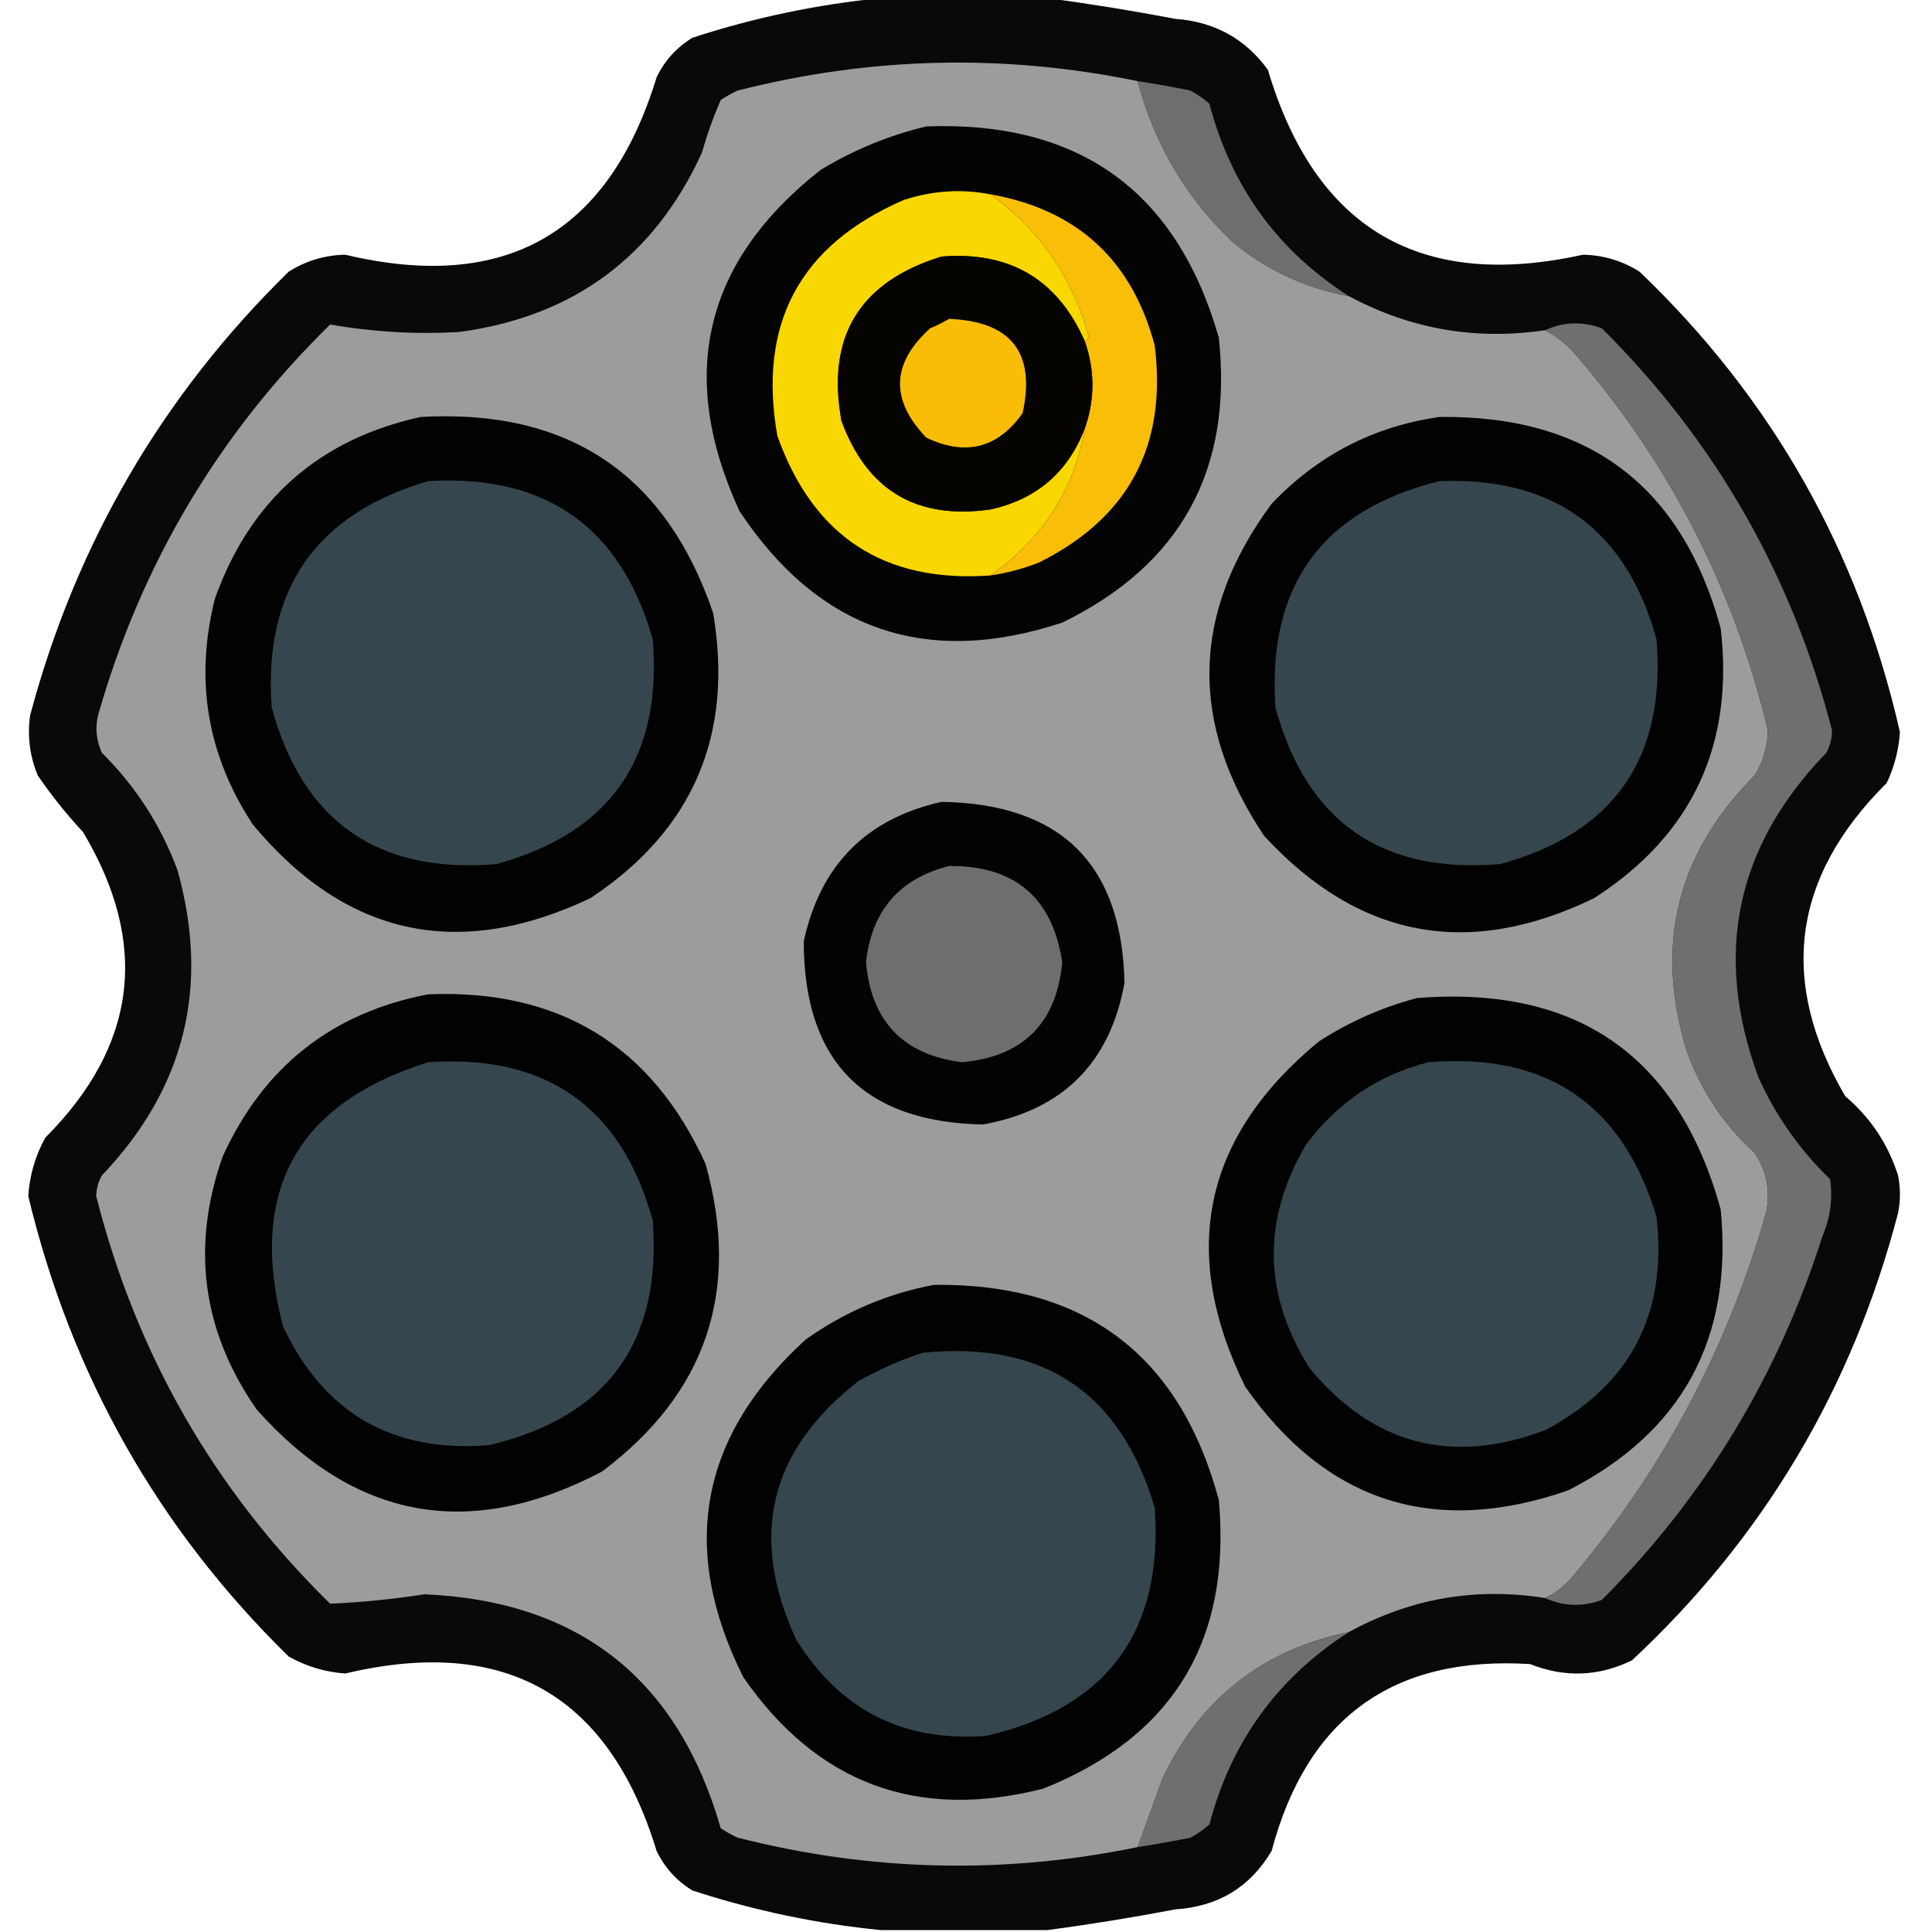 <?xml version="1.0" encoding="UTF-8"?>
<!DOCTYPE svg PUBLIC "-//W3C//DTD SVG 1.1//EN" "http://www.w3.org/Graphics/SVG/1.1/DTD/svg11.dtd">
<svg xmlns="http://www.w3.org/2000/svg" version="1.1" width="512px" height="512px" style="shape-rendering:geometricPrecision; text-rendering:geometricPrecision; image-rendering:optimizeQuality; fill-rule:evenodd; clip-rule:evenodd" xmlns:xlink="http://www.w3.org/1999/xlink">
<g><path style="opacity:0.964" fill="#010101" d="M 233.5,-0.5 C 248.167,-0.5 262.833,-0.5 277.5,-0.5C 288.742,0.99 300.075,2.823 311.5,5C 321.856,5.765 330.022,10.265 336,18.5C 348.583,60.711 376.417,77.044 419.5,67.5C 424.92,67.605 429.92,69.105 434.5,72C 469.647,105.609 492.647,146.275 503.5,194C 503.193,198.727 502.027,203.227 500,207.5C 474.905,232.392 471.239,260.059 489,290.5C 495.689,296.182 500.355,303.182 503,311.5C 503.667,314.833 503.667,318.167 503,321.5C 490.843,368.017 467.343,407.517 432.5,440C 423.674,444.312 414.674,444.646 405.5,441C 369.204,438.741 346.371,455.241 337,490.5C 331.347,500.088 322.847,505.254 311.5,506C 300.075,508.177 288.742,510.01 277.5,511.5C 262.833,511.5 248.167,511.5 233.5,511.5C 216.568,509.84 199.901,506.34 183.5,501C 179.3,498.433 176.133,494.933 174,490.5C 161.372,449.095 133.872,433.428 91.5,443.5C 86.175,443.114 81.175,441.614 76.5,439C 41.859,405.066 18.859,364.4 7.5,317C 7.835,311.493 9.335,306.326 12,301.5C 36.347,277.086 39.68,250.086 22,220.5C 17.62,215.789 13.62,210.789 10,205.5C 7.871,200.338 7.204,195.005 8,189.5C 20.189,143.933 43.022,104.766 76.5,72C 81.08,69.105 86.08,67.605 91.5,67.5C 133.86,77.577 161.36,61.911 174,20.5C 176.133,16.067 179.3,12.567 183.5,10C 199.901,4.66 216.568,1.16 233.5,-0.5 Z"/></g>
<g><path style="opacity:1" fill="#9c9c9c" d="M 301.5,21.5 C 305.856,38.05 314.189,52.217 326.5,64C 335.554,71.527 345.888,76.36 357.5,78.5C 373.812,87.243 391.145,90.243 409.5,87.5C 412.731,89.22 415.564,91.553 418,94.5C 442.753,123.338 459.587,156.338 468.5,193.5C 468.449,197.821 467.282,201.821 465,205.5C 444.405,226.122 438.405,250.455 447,278.5C 450.755,289.015 456.755,298.015 465,305.5C 468.225,310.399 469.225,315.732 468,321.5C 457.788,357.265 440.788,389.265 417,417.5C 414.894,420.118 412.394,422.118 409.5,423.5C 391.121,420.576 373.788,423.576 357.5,432.5C 334.534,437.24 318.034,450.24 308,471.5C 305.828,477.536 303.661,483.536 301.5,489.5C 266.025,496.8 230.692,495.967 195.5,487C 193.919,486.293 192.419,485.46 191,484.5C 179.643,444.967 153.476,424.3 112.5,422.5C 104.189,423.798 95.856,424.631 87.5,425C 56.793,394.914 36.127,358.914 25.5,317C 25.542,315.033 26.042,313.199 27,311.5C 49.025,288.395 55.692,261.395 47,230.5C 42.589,218.669 35.922,208.336 27,199.5C 25.517,196.298 25.183,192.964 26,189.5C 37.443,149.442 57.943,114.942 87.5,86C 98.713,87.961 110.046,88.628 121.5,88C 151.823,83.993 173.323,68.16 186,40.5C 187.363,35.711 189.029,31.044 191,26.5C 192.419,25.54 193.919,24.706 195.5,24C 230.686,15.034 266.019,14.2 301.5,21.5 Z"/></g>
<g><path style="opacity:1" fill="#6e6e6e" d="M 301.5,21.5 C 306.17,22.221 310.837,23.054 315.5,24C 317.305,24.972 318.972,26.139 320.5,27.5C 326.287,49.467 338.62,66.467 357.5,78.5C 345.888,76.36 335.554,71.527 326.5,64C 314.189,52.217 305.856,38.05 301.5,21.5 Z"/></g>
<g><path style="opacity:1" fill="#030302" d="M 245.5,33.5 C 286.07,32.015 311.904,50.682 323,89.5C 326.745,124.522 312.912,149.689 281.5,165C 245.458,176.875 216.958,167.042 196,135.5C 179.377,99.497 186.544,69.331 217.5,45C 226.351,39.669 235.684,35.836 245.5,33.5 Z"/></g>
<g><path style="opacity:1" fill="#f9d700" d="M 262.5,51.5 C 275.46,60.887 284.127,73.387 288.5,89C 288.43,89.765 288.097,90.265 287.5,90.5C 280.285,74.051 267.618,66.551 249.5,68C 227.783,74.706 218.949,89.206 223,111.5C 229.771,129.972 242.938,137.806 262.5,135C 274.688,132.312 283.021,125.146 287.5,113.5C 284.682,129.724 276.349,142.724 262.5,152.5C 234.346,154.529 215.513,142.195 206,115.5C 200.776,85.777 211.942,64.944 239.5,53C 247.096,50.505 254.762,50.005 262.5,51.5 Z"/></g>
<g><path style="opacity:1" fill="#f9be07" d="M 262.5,51.5 C 285.468,55.576 299.968,68.909 306,91.5C 309.349,117.974 299.183,137.14 275.5,149C 271.284,150.684 266.951,151.851 262.5,152.5C 276.349,142.724 284.682,129.724 287.5,113.5C 290.161,105.809 290.161,98.142 287.5,90.5C 288.097,90.265 288.43,89.765 288.5,89C 284.127,73.387 275.46,60.887 262.5,51.5 Z"/></g>
<g><path style="opacity:1" fill="#040300" d="M 287.5,90.5 C 290.161,98.142 290.161,105.809 287.5,113.5C 283.021,125.146 274.688,132.312 262.5,135C 242.938,137.806 229.771,129.972 223,111.5C 218.949,89.206 227.783,74.706 249.5,68C 267.618,66.551 280.285,74.051 287.5,90.5 Z"/></g>
<g><path style="opacity:1" fill="#f9bd07" d="M 251.5,84.5 C 268.003,85.159 274.503,93.493 271,109.5C 264.418,118.777 255.918,120.944 245.5,116C 235.868,105.984 236.201,96.317 246.5,87C 248.315,86.243 249.981,85.41 251.5,84.5 Z"/></g>
<g><path style="opacity:1" fill="#6f6f6f" d="M 409.5,423.5 C 412.394,422.118 414.894,420.118 417,417.5C 440.788,389.265 457.788,357.265 468,321.5C 469.225,315.732 468.225,310.399 465,305.5C 456.755,298.015 450.755,289.015 447,278.5C 438.405,250.455 444.405,226.122 465,205.5C 467.282,201.821 468.449,197.821 468.5,193.5C 459.587,156.338 442.753,123.338 418,94.5C 415.564,91.553 412.731,89.22 409.5,87.5C 414.35,85.275 419.35,85.109 424.5,87C 454.503,116.824 474.836,152.324 485.5,193.5C 485.485,195.634 484.985,197.634 484,199.5C 459.975,224.281 453.975,252.948 466,285.5C 470.611,295.727 476.945,304.727 485,312.5C 485.729,317.669 485.062,322.669 483,327.5C 471.254,364.514 451.754,396.68 424.5,424C 419.35,425.891 414.35,425.725 409.5,423.5 Z"/></g>
<g><path style="opacity:1" fill="#020202" d="M 111.5,110.5 C 150.648,108.305 176.482,125.638 189,162.5C 194.444,194.874 183.611,220.041 156.5,238C 121.483,254.617 91.65,248.117 67,218.5C 54.856,200.038 51.523,180.038 57,158.5C 66.401,132.406 84.568,116.406 111.5,110.5 Z"/></g>
<g><path style="opacity:1" fill="#020202" d="M 381.5,110.5 C 420.838,110.018 445.671,128.685 456,166.5C 459.591,197.449 448.425,221.282 422.5,238C 389.174,254.182 360.007,248.682 335,221.5C 315.03,191.654 315.696,162.321 337,133.5C 349.242,120.63 364.075,112.964 381.5,110.5 Z"/></g>
<g><path style="opacity:1" fill="#36464e" d="M 113.5,127.5 C 144.719,125.671 164.552,139.671 173,169.5C 175.541,200.932 161.708,220.765 131.5,229C 100.112,231.597 80.278,217.764 72,187.5C 69.781,156.24 83.614,136.24 113.5,127.5 Z"/></g>
<g><path style="opacity:1" fill="#36464e" d="M 381.5,127.5 C 411.856,126.375 431.023,140.375 439,169.5C 441.531,200.94 427.697,220.774 397.5,229C 366.125,231.615 346.292,217.782 338,187.5C 335.827,155.201 350.327,135.201 381.5,127.5 Z"/></g>
<g><path style="opacity:1" fill="#030303" d="M 249.5,212.5 C 281.182,213.016 297.349,229.016 298,260.5C 294.167,281.667 281.667,294.167 260.5,298C 228.877,297.377 213.044,281.21 213,249.5C 217.347,229.32 229.514,216.987 249.5,212.5 Z"/></g>
<g><path style="opacity:1" fill="#6e6e6e" d="M 251.5,229.5 C 268.93,229.368 278.93,237.868 281.5,255C 280,271.167 271.167,280 255,281.5C 239.384,279.55 230.884,270.716 229.5,255C 231.011,241.331 238.344,232.831 251.5,229.5 Z"/></g>
<g><path style="opacity:1" fill="#020202" d="M 113.5,263.5 C 148.248,262.11 172.748,277.11 187,308.5C 196.358,342.093 187.192,369.26 159.5,390C 124.551,408.333 94.051,402.833 68,373.5C 53.579,352.757 50.579,330.424 59,306.5C 69.84,282.687 88.007,268.354 113.5,263.5 Z"/></g>
<g><path style="opacity:1" fill="#020202" d="M 375.5,264.5 C 417.915,261.119 444.749,279.786 456,320.5C 459.32,354.705 445.82,379.539 415.5,395C 379.964,407.265 351.464,398.098 330,367.5C 312.402,331.738 318.902,301.238 349.5,276C 357.649,270.754 366.315,266.921 375.5,264.5 Z"/></g>
<g><path style="opacity:1" fill="#36464e" d="M 113.5,281.5 C 144.851,279.37 164.684,293.37 173,323.5C 175.356,355.793 160.856,375.626 129.5,383C 103.999,385.005 85.832,374.505 75,351.5C 65.703,315.748 78.536,292.415 113.5,281.5 Z"/></g>
<g><path style="opacity:1" fill="#36464e" d="M 378.5,281.5 C 409.864,278.915 430.03,292.582 439,322.5C 441.909,348.187 432.076,367.021 409.5,379C 384.62,388.367 363.787,382.867 347,362.5C 334.765,343.001 334.432,323.334 346,303.5C 354.292,292.281 365.126,284.947 378.5,281.5 Z"/></g>
<g><path style="opacity:1" fill="#020202" d="M 247.5,340.5 C 287.486,340.059 312.653,359.059 323,397.5C 326.357,434.747 310.857,460.247 276.5,474C 243.057,482.523 216.557,472.689 197,444.5C 179.919,410.434 185.419,380.6 213.5,355C 223.872,347.64 235.206,342.807 247.5,340.5 Z"/></g>
<g><path style="opacity:1" fill="#36464e" d="M 244.5,358.5 C 276.427,355.291 296.927,368.957 306,399.5C 308.34,432.325 293.507,452.492 261.5,460C 239.465,461.733 222.632,453.233 211,434.5C 198.364,407.213 203.864,384.38 227.5,366C 233.032,362.894 238.699,360.394 244.5,358.5 Z"/></g>
<g><path style="opacity:1" fill="#6f6f6f" d="M 357.5,432.5 C 338.603,444.585 326.27,461.585 320.5,483.5C 318.972,484.861 317.305,486.028 315.5,487C 310.837,487.946 306.17,488.779 301.5,489.5C 303.661,483.536 305.828,477.536 308,471.5C 318.034,450.24 334.534,437.24 357.5,432.5 Z"/></g>
</svg>
